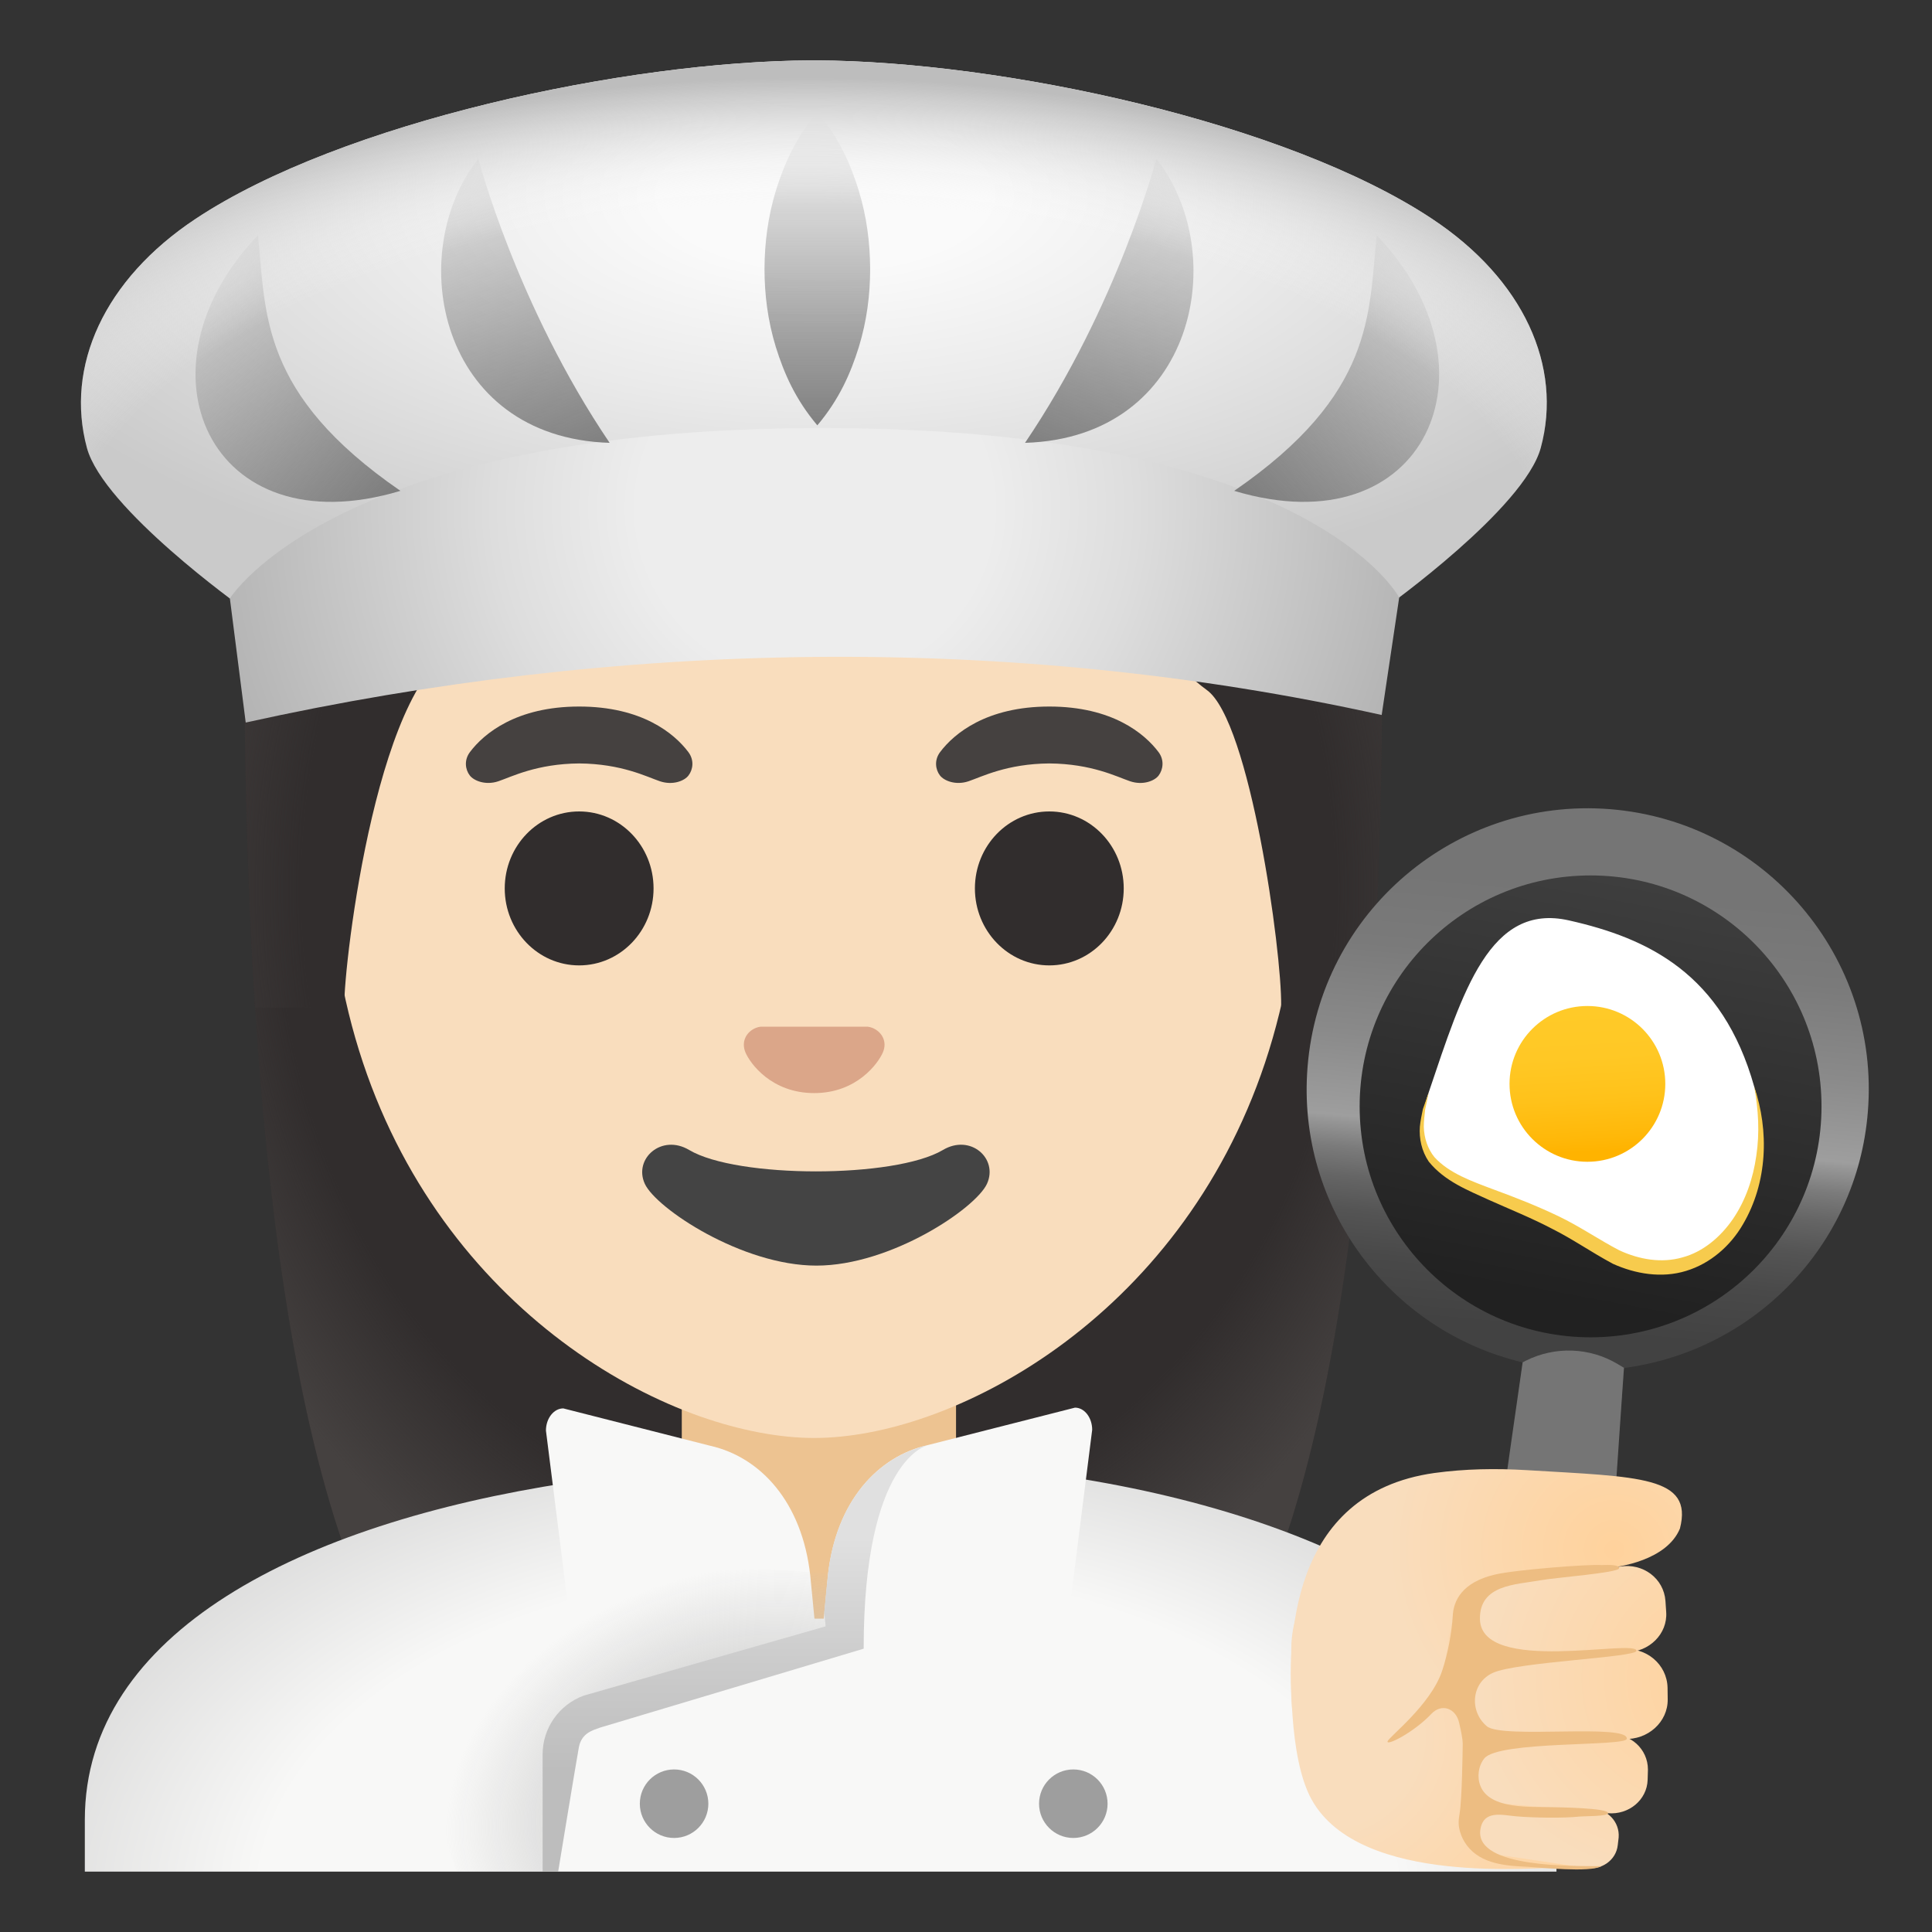 <?xml version="1.0" encoding="utf-8"?>
<!-- Generator: Adobe Illustrator 24.0.3, SVG Export Plug-In . SVG Version: 6.00 Build 0)  -->
<svg version="1.1" id="Layer_1" xmlns="http://www.w3.org/2000/svg" x="0px"
     y="0px"
     viewBox="0 0 128 128" style="enable-background:new 0 0 128 128;" xml:space="preserve">
<rect x="0" y="0" width="128" height="128" fill="#333333" stroke="none"/>
<g id="hairGroup_1_">
	<path id="hair_10_" style="fill:#312D2D;" d="M54.43,6.75c-38.54,0-38.24,35.64-38.24,36.21c0,23.08,1.76,55.69,11,68.52
		c3.66,5.08,10.74,5.37,10.74,5.37l15.95-0.02l15.95,0.02c0,0,7.08-0.28,10.74-5.37c9.24-12.83,11-45.44,11-68.52
		C91.59,42.39,92.97,6.75,54.43,6.75z"/>

    <radialGradient id="hairHighlights_2_" cx="53.895" cy="69.019" r="44.676"
                    gradientTransform="matrix(1 0 0 -1.19 0 141.118)" gradientUnits="userSpaceOnUse">
		<stop offset="0.794" style="stop-color:#454140;stop-opacity:0"/>
        <stop offset="1" style="stop-color:#454140"/>
	</radialGradient>
    <path id="hairHighlights_1_" style="fill:url(#hairHighlights_2_);" d="M54.43,6.75c-38.54,0-38.24,35.64-38.24,36.21
		c0,23.08,1.76,55.69,11,68.52c3.66,5.08,10.74,5.37,10.74,5.37l15.95-0.02l15.95,0.02c0,0,7.08-0.28,10.74-5.37
		c9.24-12.83,11-45.44,11-68.52C91.59,42.39,92.97,6.75,54.43,6.75z"/>
</g>
    <radialGradient id="SVGID_1_" cx="54.865" cy="2.158" r="67.35"
                    gradientTransform="matrix(1 0 0 -0.586 0 127.103)" gradientUnits="userSpaceOnUse">
	<stop offset="0.559" style="stop-color:#F8F8F7"/>
        <stop offset="1" style="stop-color:#C6C6C6"/>
</radialGradient>
    <path style="fill:url(#SVGID_1_);" d="M103.12,120.56c0-12.02-14.29-19.93-32.22-22.7v-3.24c-0.6,0-8.81,1.69-8.81,1.69H46.54
	l-8.94-1.86l0.01,3.79c-17.63,2.7-31.99,9.89-31.99,22.32V124h97.5V120.56z"/>
    <g id="neck">
	<path style="fill:#EDC391;" d="M54.25,89.08h-9.08v7.02c0,0,7.99,0.92,7.99,11.14h2.7c0.3-11.24,7.48-11.24,7.48-11.24v-6.91
		L54.25,89.08L54.25,89.08z"/>
</g>
    <g id="collar_3_">
	<path style="fill:#F8F8F7;" d="M54.04,108.06c-0.04-0.36-0.31-3.22-0.36-3.69c-0.54-4.86-3.3-7.83-6.61-8.58l-9.75-2.48
		c-0.63,0-1.15,0.66-1.15,1.47l1.5,11.89l13.57,3.57L54.04,108.06z"/>
        <circle style="fill:#9E9E9E;" cx="44.66" cy="119.5" r="2.27"/>
        <circle style="fill:#9E9E9E;" cx="71.11" cy="119.5" r="2.27"/>
        <path style="fill:#F8F8F7;" d="M54.5,108.01c0.04-0.36,0.31-3.22,0.36-3.69c0.54-4.86,3.3-7.83,6.61-8.58l9.75-2.48
		c0.63,0,1.14,0.66,1.14,1.47l-1.5,11.89l-13.57,3.57L54.5,108.01z"/>

        <radialGradient id="SVGID_2_" cx="49.156" cy="8.913" r="19.949"
                        gradientTransform="matrix(0.963 -0.269 -0.203 -0.728 3.632 138.811)"
                        gradientUnits="userSpaceOnUse">
		<stop offset="0.153" style="stop-color:#BDBDBD"/>
            <stop offset="1" style="stop-color:#BDBDBD;stop-opacity:0"/>
	</radialGradient>
        <path style="fill:url(#SVGID_2_);" d="M56.21,104.36c-2.19-0.08-6.2-0.82-10.48-0.02c-10.97,2.07-17.55,10.46-16.09,17.72
		c0.14,0.68,0.37,1.32,0.65,1.94h5.67l1.21-9.93c1.4-1.52,19.16-5.74,19.16-5.74L56.21,104.36z"/>

        <linearGradient id="SVGID_3_" gradientUnits="userSpaceOnUse" x1="48.712" y1="4.044" x2="48.712" y2="26.101"
                        gradientTransform="matrix(1 0 0 -1 0 128)">
		<stop offset="0.299" style="stop-color:#BDBDBD"/>
            <stop offset="0.657" style="stop-color:#CDCDCD"/>
            <stop offset="1" style="stop-color:#E0E0E0"/>
	</linearGradient>
        <path style="fill:url(#SVGID_3_);" d="M54.85,104.33c-0.05,0.43-0.19,1.99-0.24,2.48l0.09,0.94l-16.03,4.59
		c-1.63,0.6-2.72,2.15-2.72,3.89V124h1.03c0,0,1.19-7.26,1.37-8.23s0.95-1.14,1.4-1.31l17.47-5.23c0-12.62,4.25-13.48,4.25-13.48
		C58.15,96.5,55.39,99.47,54.85,104.33z"/>
</g>
    <path id="head" style="fill:#F9DDBD;" d="M53.94,95.27c-2.3,0-4.91-0.5-7.56-1.43C35.04,89.83,21.8,77.5,21.8,55.95
	c0-28.72,17.31-38.91,32.13-38.91s32.13,10.19,32.13,38.91c0,21.58-13.26,33.9-24.61,37.9C58.82,94.78,56.22,95.27,53.94,95.27z"/>
    <path id="mouth" style="fill:#444444;" d="M62.47,76.19c-3.19,1.89-13.63,1.89-16.81,0c-1.83-1.09-3.7,0.58-2.94,2.24
	c0.75,1.63,6.44,5.42,11.37,5.42s10.55-3.79,11.3-5.42C66.15,76.76,64.3,75.1,62.47,76.19z"/>
    <g id="eyebrows">
	<path style="fill:#454140;" d="M45.6,49.82c-0.93-1.23-3.07-3.01-7.23-3.01s-6.31,1.79-7.23,3.01c-0.41,0.54-0.31,1.17-0.02,1.55
		c0.26,0.35,1.04,0.68,1.9,0.39s2.54-1.16,5.35-1.18c2.81,0.02,4.49,0.89,5.35,1.18s1.64-0.03,1.9-0.39
		C45.91,50.99,46.01,50.36,45.6,49.82z"/>
        <path style="fill:#454140;" d="M76.75,49.82c-0.93-1.23-3.07-3.01-7.23-3.01s-6.31,1.79-7.23,3.01c-0.41,0.54-0.31,1.17-0.02,1.55
		c0.26,0.35,1.04,0.68,1.9,0.39s2.54-1.16,5.35-1.18c2.81,0.02,4.49,0.89,5.35,1.18s1.64-0.03,1.9-0.39
		C77.05,50.99,77.16,50.36,76.75,49.82z"/>
</g>
    <g id="eyes">
	<ellipse style="fill:#312D2D;" cx="38.37" cy="58.86" rx="4.93" ry="5.1"/>
        <ellipse style="fill:#312D2D;" cx="69.52" cy="58.86" rx="4.93" ry="5.1"/>
</g>
    <path id="nose" style="fill:#DBA689;" d="M57.8,68.1c-0.11-0.04-0.21-0.07-0.32-0.08h-7.08c-0.11,0.01-0.22,0.04-0.32,0.08
	c-0.64,0.26-0.99,0.92-0.69,1.63c0.3,0.71,1.71,2.69,4.55,2.69s4.25-1.99,4.55-2.69C58.8,69.03,58.44,68.36,57.8,68.1z"/>
    <g id="hairGroup">
	<path id="hair_5_" style="fill:#312D2D;" d="M54.43,6.75c-38.54,0-38.24,35.64-38.24,36.21c0,7.29,0.18,15.53,0.71,23.8l5.91-0.11
		c-0.05-2.74,2.27-22.61,8-23.9c21.02-4.72,32.91-17.87,32.91-17.87c3.09,6.75,12.76,18.34,16.24,20.84
		c2.85,2.06,4.97,17.32,4.92,20.92l5.99,0.12c0-0.05,0.02-0.1,0.02-0.15c0.53-8.22,0.7-16.41,0.7-23.66
		C91.59,42.39,92.97,6.75,54.43,6.75z"/>

        <radialGradient id="hairHighlights_3_" cx="54.208" cy="69.06" r="45.321"
                        gradientTransform="matrix(1 0 0 -1.214 0 142.747)" gradientUnits="userSpaceOnUse">
		<stop offset="0.754" style="stop-color:#454140;stop-opacity:0"/>
            <stop offset="1" style="stop-color:#454140"/>
	</radialGradient>
        <path id="hairHighlights" style="fill:url(#hairHighlights_3_);" d="M54.43,6.75c-38.54,0-38.24,35.64-38.24,36.21
		c0,7.29,0.18,15.53,0.71,23.8l5.91-0.01c-0.05-2.74,2.27-22.71,8-24c21.02-4.72,32.91-17.87,32.91-17.87
		c3.09,6.75,12.76,18.34,16.24,20.84c2.85,2.06,4.97,17.32,4.92,20.92l5.99,0.12c0-0.05,0.02-0.1,0.02-0.15
		c0.53-8.22,0.7-16.41,0.7-23.66C91.59,42.39,92.97,6.75,54.43,6.75z"/>
</g>
    <g id="hat">
	
		<radialGradient id="SVGID_4_" cx="54.669" cy="115.069" r="60.295"
                        gradientTransform="matrix(1 0 0 -0.455 0 65.287)" gradientUnits="userSpaceOnUse">
		<stop offset="0.177" style="stop-color:#FAFAFA"/>
            <stop offset="0.501" style="stop-color:#EAEAEA"/>
            <stop offset="1" style="stop-color:#CACACA"/>
	</radialGradient>
        <path style="fill:url(#SVGID_4_);" d="M94.88,14.5C85.23,8.1,66.39,4.05,54.04,4v0C54,4,53.96,4,53.92,4c-0.04,0-0.08,0-0.12,0v0
		C41.44,4.05,22.61,8.1,12.96,14.5c-6.07,4.02-8.66,9.79-7.2,15.18C6.85,33.69,16,40.22,16,40.22c11.16,5.24,12.22-3.69,37.92-3.72
		c25.7,0.03,26.76,8.96,37.92,3.72c0,0,9.15-6.53,10.24-10.55C103.54,24.28,100.95,18.52,94.88,14.5z"/>

        <radialGradient id="SVGID_5_" cx="54.004" cy="94.382" r="40.653"
                        gradientTransform="matrix(1 6.500000e-03 6.400000e-03 -0.976 -0.604 125.41)"
                        gradientUnits="userSpaceOnUse">
		<stop offset="0.288" style="stop-color:#EDEDED"/>
            <stop offset="0.526" style="stop-color:#DDDDDD"/>
            <stop offset="0.989" style="stop-color:#B4B4B4"/>
            <stop offset="1" style="stop-color:#B3B3B3"/>
	</radialGradient>
        <path style="fill:url(#SVGID_5_);" d="M16.28,47.87l-1.05-8.22c0,0,6.93-11.29,39.26-11.29S92.7,39.59,92.7,39.59l-1.16,7.78
		C66.84,41.9,40.9,42.42,16.28,47.87z"/>

        <linearGradient id="SVGID_6_" gradientUnits="userSpaceOnUse" x1="29.373" y1="118.864" x2="36.873"
                        y2="97.364" gradientTransform="matrix(1 0 0 -1 0 128)">
		<stop offset="0" style="stop-color:#757575;stop-opacity:0"/>
            <stop offset="1" style="stop-color:#757575;stop-opacity:0.9"/>
	</linearGradient>
        <path style="fill:url(#SVGID_6_);"
              d="M31.69,10.52c0,0,2.55,9.74,8.7,18.82C29.04,28.99,26.75,16.75,31.69,10.52z"/>

        <linearGradient id="SVGID_7_" gradientUnits="userSpaceOnUse" x1="10.999" y1="110.245" x2="25.499"
                        y2="95.12" gradientTransform="matrix(1 0 0 -1 0 128)">
		<stop offset="0" style="stop-color:#757575;stop-opacity:0"/>
            <stop offset="1" style="stop-color:#757575;stop-opacity:0.9"/>
	</linearGradient>
        <path style="fill:url(#SVGID_7_);"
              d="M17.09,15.59c0.54,5.17,0.1,10.5,9.44,16.93C13.86,36.33,8.61,24.42,17.09,15.59z"/>

        <linearGradient id="SVGID_8_" gradientUnits="userSpaceOnUse" x1="273.046" y1="118.864" x2="280.546"
                        y2="97.364" gradientTransform="matrix(-1 0 0 -1 351.971 128)">
		<stop offset="0" style="stop-color:#757575;stop-opacity:0"/>
            <stop offset="1" style="stop-color:#757575;stop-opacity:0.9"/>
	</linearGradient>
        <path style="fill:url(#SVGID_8_);"
              d="M76.61,10.52c0,0-2.55,9.74-8.7,18.82C79.25,28.99,81.55,16.75,76.61,10.52z"/>

        <linearGradient id="SVGID_9_" gradientUnits="userSpaceOnUse" x1="254.671" y1="110.246" x2="269.171"
                        y2="95.121" gradientTransform="matrix(-1 0 0 -1 351.971 128)">
		<stop offset="0" style="stop-color:#757575;stop-opacity:0"/>
            <stop offset="1" style="stop-color:#757575;stop-opacity:0.9"/>
	</linearGradient>
        <path style="fill:url(#SVGID_9_);"
              d="M91.21,15.59c-0.54,5.17-0.1,10.5-9.44,16.93C94.44,36.33,99.69,24.42,91.21,15.59z"/>
        <g>
		
			<linearGradient id="SVGID_10_" gradientUnits="userSpaceOnUse" x1="54.151" y1="120.577" x2="54.151"
                            y2="99.805" gradientTransform="matrix(1 0 0 -1 0 128)">
			<stop offset="0" style="stop-color:#757575;stop-opacity:0"/>
                <stop offset="1" style="stop-color:#757575;stop-opacity:0.9"/>
		</linearGradient>
            <path style="fill:url(#SVGID_10_);" d="M54.15,7.42c1.45,1.73,2.2,3.46,2.74,5.19c0.53,1.73,0.75,3.46,0.76,5.19
			c0,1.73-0.22,3.46-0.75,5.19c-0.54,1.73-1.29,3.46-2.75,5.19c-1.46-1.73-2.21-3.46-2.75-5.19c-0.53-1.73-0.75-3.46-0.75-5.19
			c0.01-1.73,0.23-3.46,0.76-5.19C51.95,10.89,52.7,9.15,54.15,7.42z"/>
	</g>
</g>
    <radialGradient id="SVGID_11_" cx="53.435" cy="89.204" r="66.065"
                    gradientTransform="matrix(1 0 0 -0.509 0 84.201)" gradientUnits="userSpaceOnUse">
	<stop offset="0.752" style="stop-color:#FAFAFA;stop-opacity:0"/>
        <stop offset="0.831" style="stop-color:#EAEAEA;stop-opacity:0.321"/>
        <stop offset="0.986" style="stop-color:#C1C1C1;stop-opacity:0.943"/>
        <stop offset="1" style="stop-color:#BDBDBD"/>
</radialGradient>
    <path style="fill:url(#SVGID_11_);" d="M94.88,14.5C85.23,8.1,66.39,4.05,54.04,4v0C54,4,53.96,4,53.92,4c-0.04,0-0.08,0-0.12,0v0
	C41.44,4.05,22.61,8.1,12.96,14.5c-6.07,4.02-8.66,9.79-7.2,15.18C6.85,33.69,16,40.22,16,40.22c11.16,5.24,12.22-3.69,37.92-3.72
	c25.7,0.03,26.76,8.96,37.92,3.72c0,0,9.15-6.53,10.24-10.55C103.54,24.28,100.95,18.52,94.88,14.5z"/>
    <g id="pan_1_">
	<g>
		
			<linearGradient id="SVGID_12_" gradientUnits="userSpaceOnUse" x1="106.946" y1="74.475" x2="102.651"
                            y2="28.826" gradientTransform="matrix(1 0 0 -1 0 128)">
			<stop offset="0.119" style="stop-color:#757575"/>
                <stop offset="0.226" style="stop-color:#7A7A7A"/>
                <stop offset="0.359" style="stop-color:#8A8A8A"/>
                <stop offset="0.479" style="stop-color:#9E9E9E"/>
                <stop offset="0.488" style="stop-color:#969696"/>
                <stop offset="0.524" style="stop-color:#7B7B7B"/>
                <stop offset="0.566" style="stop-color:#656565"/>
                <stop offset="0.615" style="stop-color:#545454"/>
                <stop offset="0.676" style="stop-color:#494949"/>
                <stop offset="0.76" style="stop-color:#424242"/>
                <stop offset="0.996" style="stop-color:#404040"/>
		</linearGradient>
        <path style="fill:url(#SVGID_12_);" d="M106.68,53.61c-10.25-0.82-19.23,6.82-20.05,17.07c-0.75,9.28,5.46,17.5,14.25,19.58
			l-1.25,9.78c0.01,0,7.07,0.8,7.16,0.82l0.81-10.23c8.54-1.11,15.44-8.05,16.15-16.97C124.58,63.41,116.93,54.44,106.68,53.61z"/>
	</g>

        <linearGradient id="SVGID_13_" gradientUnits="userSpaceOnUse" x1="103.012" y1="41.94" x2="108.51"
                        y2="71.632" gradientTransform="matrix(1 0 0 -1 0 128)">
		<stop offset="0" style="stop-color:#212121"/>
            <stop offset="0.996" style="stop-color:#404040"/>
	</linearGradient>
        <circle style="fill:url(#SVGID_13_);" cx="105.38" cy="73.3" r="15.3"/>
        <path style="fill:#FFFFFF;" d="M116.22,71.99c2.1,7.47-3.29,15.26-10.41,10.57s-13.41-3.51-11.15-10.2
		c2.26-6.69,4.04-12.57,9.29-11.38C109.2,62.16,114.12,64.51,116.22,71.99z"/>

        <linearGradient id="SVGID_14_" gradientUnits="userSpaceOnUse" x1="122.226" y1="76.978" x2="122.226"
                        y2="67.42" gradientTransform="matrix(0.998 -0.059 -0.059 -0.998 -12.567 150.804)">
		<stop offset="0" style="stop-color:#FFCA28"/>
            <stop offset="0.341" style="stop-color:#FFC825"/>
            <stop offset="0.629" style="stop-color:#FFC21A"/>
            <stop offset="0.898" style="stop-color:#FFB809"/>
            <stop offset="1" style="stop-color:#FFB300"/>
	</linearGradient>
        <circle style="fill:url(#SVGID_14_);" cx="105.17" cy="71.81" r="5.16"/>
        <g>
		<path style="fill:#F7CB4D;" d="M116.22,71.99c0.99,2.92,0.9,6.35-0.76,9.15c-0.81,1.39-2.13,2.57-3.75,3.06
			c-1.62,0.5-3.37,0.2-4.85-0.47c-1.47-0.79-2.65-1.63-4.03-2.32c-1.35-0.71-2.77-1.28-4.18-1.91c-1.39-0.64-2.93-1.23-3.99-2.54
			c-0.47-0.69-0.65-1.53-0.59-2.32c0.04-0.39,0.12-0.78,0.2-1.16l0.39-1.1l-0.24,1.13c-0.04,0.38-0.09,0.76-0.09,1.14
			c0.02,0.75,0.26,1.47,0.71,2.02c0.98,1.07,2.47,1.59,3.9,2.13c1.45,0.53,2.9,1.1,4.32,1.78c1.4,0.67,2.77,1.61,4.03,2.26
			c1.32,0.61,2.79,0.86,4.16,0.47c1.37-0.36,2.54-1.35,3.37-2.56c0.83-1.22,1.33-2.68,1.54-4.18
			C116.59,75.05,116.5,73.51,116.22,71.99z"/>
	</g>
        <path style="fill:#757575;" d="M99.29,101.61c0-0.37,1.59-11.35,1.59-11.35l0.21-0.11c1.94-0.97,4.24-0.89,6.1,0.23l0.4,0.24
		l-0.81,11.86L99.29,101.61z"/>
</g>
    <g id="hand_1_">
	
		<radialGradient id="palm_1_" cx="34.068" cy="138.876" r="19.833"
                        gradientTransform="matrix(-0.035 -0.999 -1.057 0.037 235.35 144.011)"
                        gradientUnits="userSpaceOnUse">
		<stop offset="0.307" style="stop-color:#F9DDBD"/>
            <stop offset="1" style="stop-color:#FFD29C"/>
	</radialGradient>
        <path id="palm_2_" style="fill:url(#palm_1_);" d="M97.36,102.75c-1.08,0.18-2.14,0.45-3.13,0.9c-1.42,0.64-8.25-1.36-8.67,5.22
		c-0.04,1.82-0.21,7.54,1.33,10.34c3.22,5.86,15.29,4.41,16.21,4.56c5.76,0.9,3.18-17.62-0.07-19.98c-0.41-0.26-1.07-0.6-1.64-0.91
		C100.25,102.27,98.48,102.57,97.36,102.75z"/>

        <radialGradient id="finger_1_" cx="113.893" cy="15.084" r="14.532"
                        gradientTransform="matrix(0.936 -0.352 -0.352 -0.936 9.52 164.368)"
                        gradientUnits="userSpaceOnUse">
		<stop offset="0" style="stop-color:#FFD29C"/>
            <stop offset="1" style="stop-color:#F9DDBD"/>
	</radialGradient>
        <path id="finger_9_" style="fill:url(#finger_1_);" d="M105.44,119.83l-6.5-0.14c-0.83-0.04-1.52,0.52-1.66,1.29l0,0
		c-0.16,0.84,0.46,1.64,1.35,1.81l6.43,0.96c1.03,0.18,2.01-0.5,2.12-1.5l0.06-0.51C107.32,120.72,106.51,119.84,105.44,119.83z"/>

        <radialGradient id="finger_2_" cx="108.569" cy="26.519" r="14.517"
                        gradientTransform="matrix(1.015 0.168 0.167 -0.986 -7.66 110.585)"
                        gradientUnits="userSpaceOnUse">
		<stop offset="0" style="stop-color:#FFD29C"/>
            <stop offset="1" style="stop-color:#F9DDBD"/>
	</radialGradient>
        <path id="finger_8_" style="fill:url(#finger_2_);" d="M85.61,113.31c0,0,1.31,0.91,3.32,1.71c6.1,2.42,6.84-5.05,6.99-6.21
		c0.74-5.93,5.99-4.61,10.44-4.91c0.93-0.06,4.08-0.54,4.94-2.63c0.89-3.47-2.66-3.42-10.16-3.87c-2.04-0.12-4.08-0.09-6.11,0.19
		C85.35,98.95,85.28,108.86,85.61,113.31z"/>

        <radialGradient id="finger_3_" cx="114.908" cy="15.935" r="16.518"
                        gradientTransform="matrix(0.998 -0.066 -0.066 -0.998 0.91 134.674)"
                        gradientUnits="userSpaceOnUse">
		<stop offset="0" style="stop-color:#FFD29C"/>
            <stop offset="1" style="stop-color:#F9DDBD"/>
	</radialGradient>
        <path id="finger_7_" style="fill:url(#finger_3_);" d="M107.46,109.27l-9.31,0.79c-1.25,0.09-1.27,1.04-1.33,2.23l0,0
		c-0.09,1.29,0.06,2.39,1.42,2.48l9.35,0.44c1.58,0.08,2.92-1.12,2.9-2.63l-0.01-0.77C110.44,110.26,109.06,109.1,107.46,109.27z"/>

        <radialGradient id="finger_5_" cx="115.466" cy="16.437" r="15.785"
                        gradientTransform="matrix(0.997 0.076 0.076 -0.997 -2.422 119.255)"
                        gradientUnits="userSpaceOnUse">
		<stop offset="0" style="stop-color:#FFD29C"/>
            <stop offset="1" style="stop-color:#F9DDBD"/>
	</radialGradient>
        <path id="finger_6_" style="fill:url(#finger_5_);" d="M107.33,103.79l-7.99,1.12c-1.19,0.15-2.04,1.12-2.04,2.25l0,0
		c-0.02,1.24,1.06,2.23,2.36,2.24l8.09,0.06c1.51,0,2.74-1.21,2.64-2.66l-0.05-0.74C110.23,104.58,108.86,103.54,107.33,103.79z"/>

        <radialGradient id="finger_10_" cx="113.99" cy="16.128" r="15.79"
                        gradientTransform="matrix(0.975 -0.224 -0.224 -0.975 5.369 151.513)"
                        gradientUnits="userSpaceOnUse">
		<stop offset="0" style="stop-color:#FFD29C"/>
            <stop offset="1" style="stop-color:#F9DDBD"/>
	</radialGradient>
        <path id="finger_4_" style="fill:url(#finger_10_);" d="M106.61,114.92l-7.37,0.41c-1.1,0.04-1.95,0.85-2.05,1.89l0,0
		c-0.12,1.12,0.78,2.11,1.97,2.23l7.37,0.68c1.38,0.12,2.59-0.88,2.63-2.21l0.02-0.68C109.18,115.88,108.02,114.81,106.61,114.92z"
        />
        <path id="tone_1_" style="fill:#EDBD82;" d="M107.78,115.2c0.11-1.04-8.25,0.03-9.27-0.83c-1.17-0.98-1.05-2.88,0.4-3.54
		c1.62-0.73,9.51-1.02,9.51-1.46c-0.01-0.82-10.3,1.6-10.37-2.1c-0.04-2.29,2.38-2.28,4-2.57c0.96-0.18,5.22-0.5,5.22-0.8
		c0-0.3-1.05-0.2-1.16-0.21c-0.78-0.07-5.74,0.31-7.07,0.63c-2.21,0.52-2.74,1.76-2.79,2.72c-0.06,1.12-0.35,2.61-0.71,3.67
		c-0.76,2.26-3.52,4.36-3.61,4.66c-0.09,0.33,1.75-0.6,2.9-1.82c0.68-0.72,1.62-0.38,1.84,0.58c0.14,0.59,0.24,1.13,0.24,1.38
		c-0.01,0.52-0.04,3.6-0.21,4.66c-0.07,0.41-0.1,0.73,0.03,1.18c0.09,0.33,0.25,0.64,0.46,0.92c0.94,1.24,2.62,1.35,4,1.41
		c0.83,0.04,4.14,0.4,4.91-0.04c-1.83-0.02-8.3,0.14-8.03-2.37c0.18-1.4,1.46-1.01,2.42-0.93c1.08,0.09,3.09,0.13,4.17,0.01
		c0.3-0.03,1.88,0,1.88-0.23c0-0.34-3.32-0.38-3.69-0.39c-1.34-0.04-4.15,0.18-4.77-1.41c-0.23-0.58-0.14-1.31,0.25-1.81
		C99.25,115.31,107.73,115.73,107.78,115.2z"/>
</g>
</svg>
